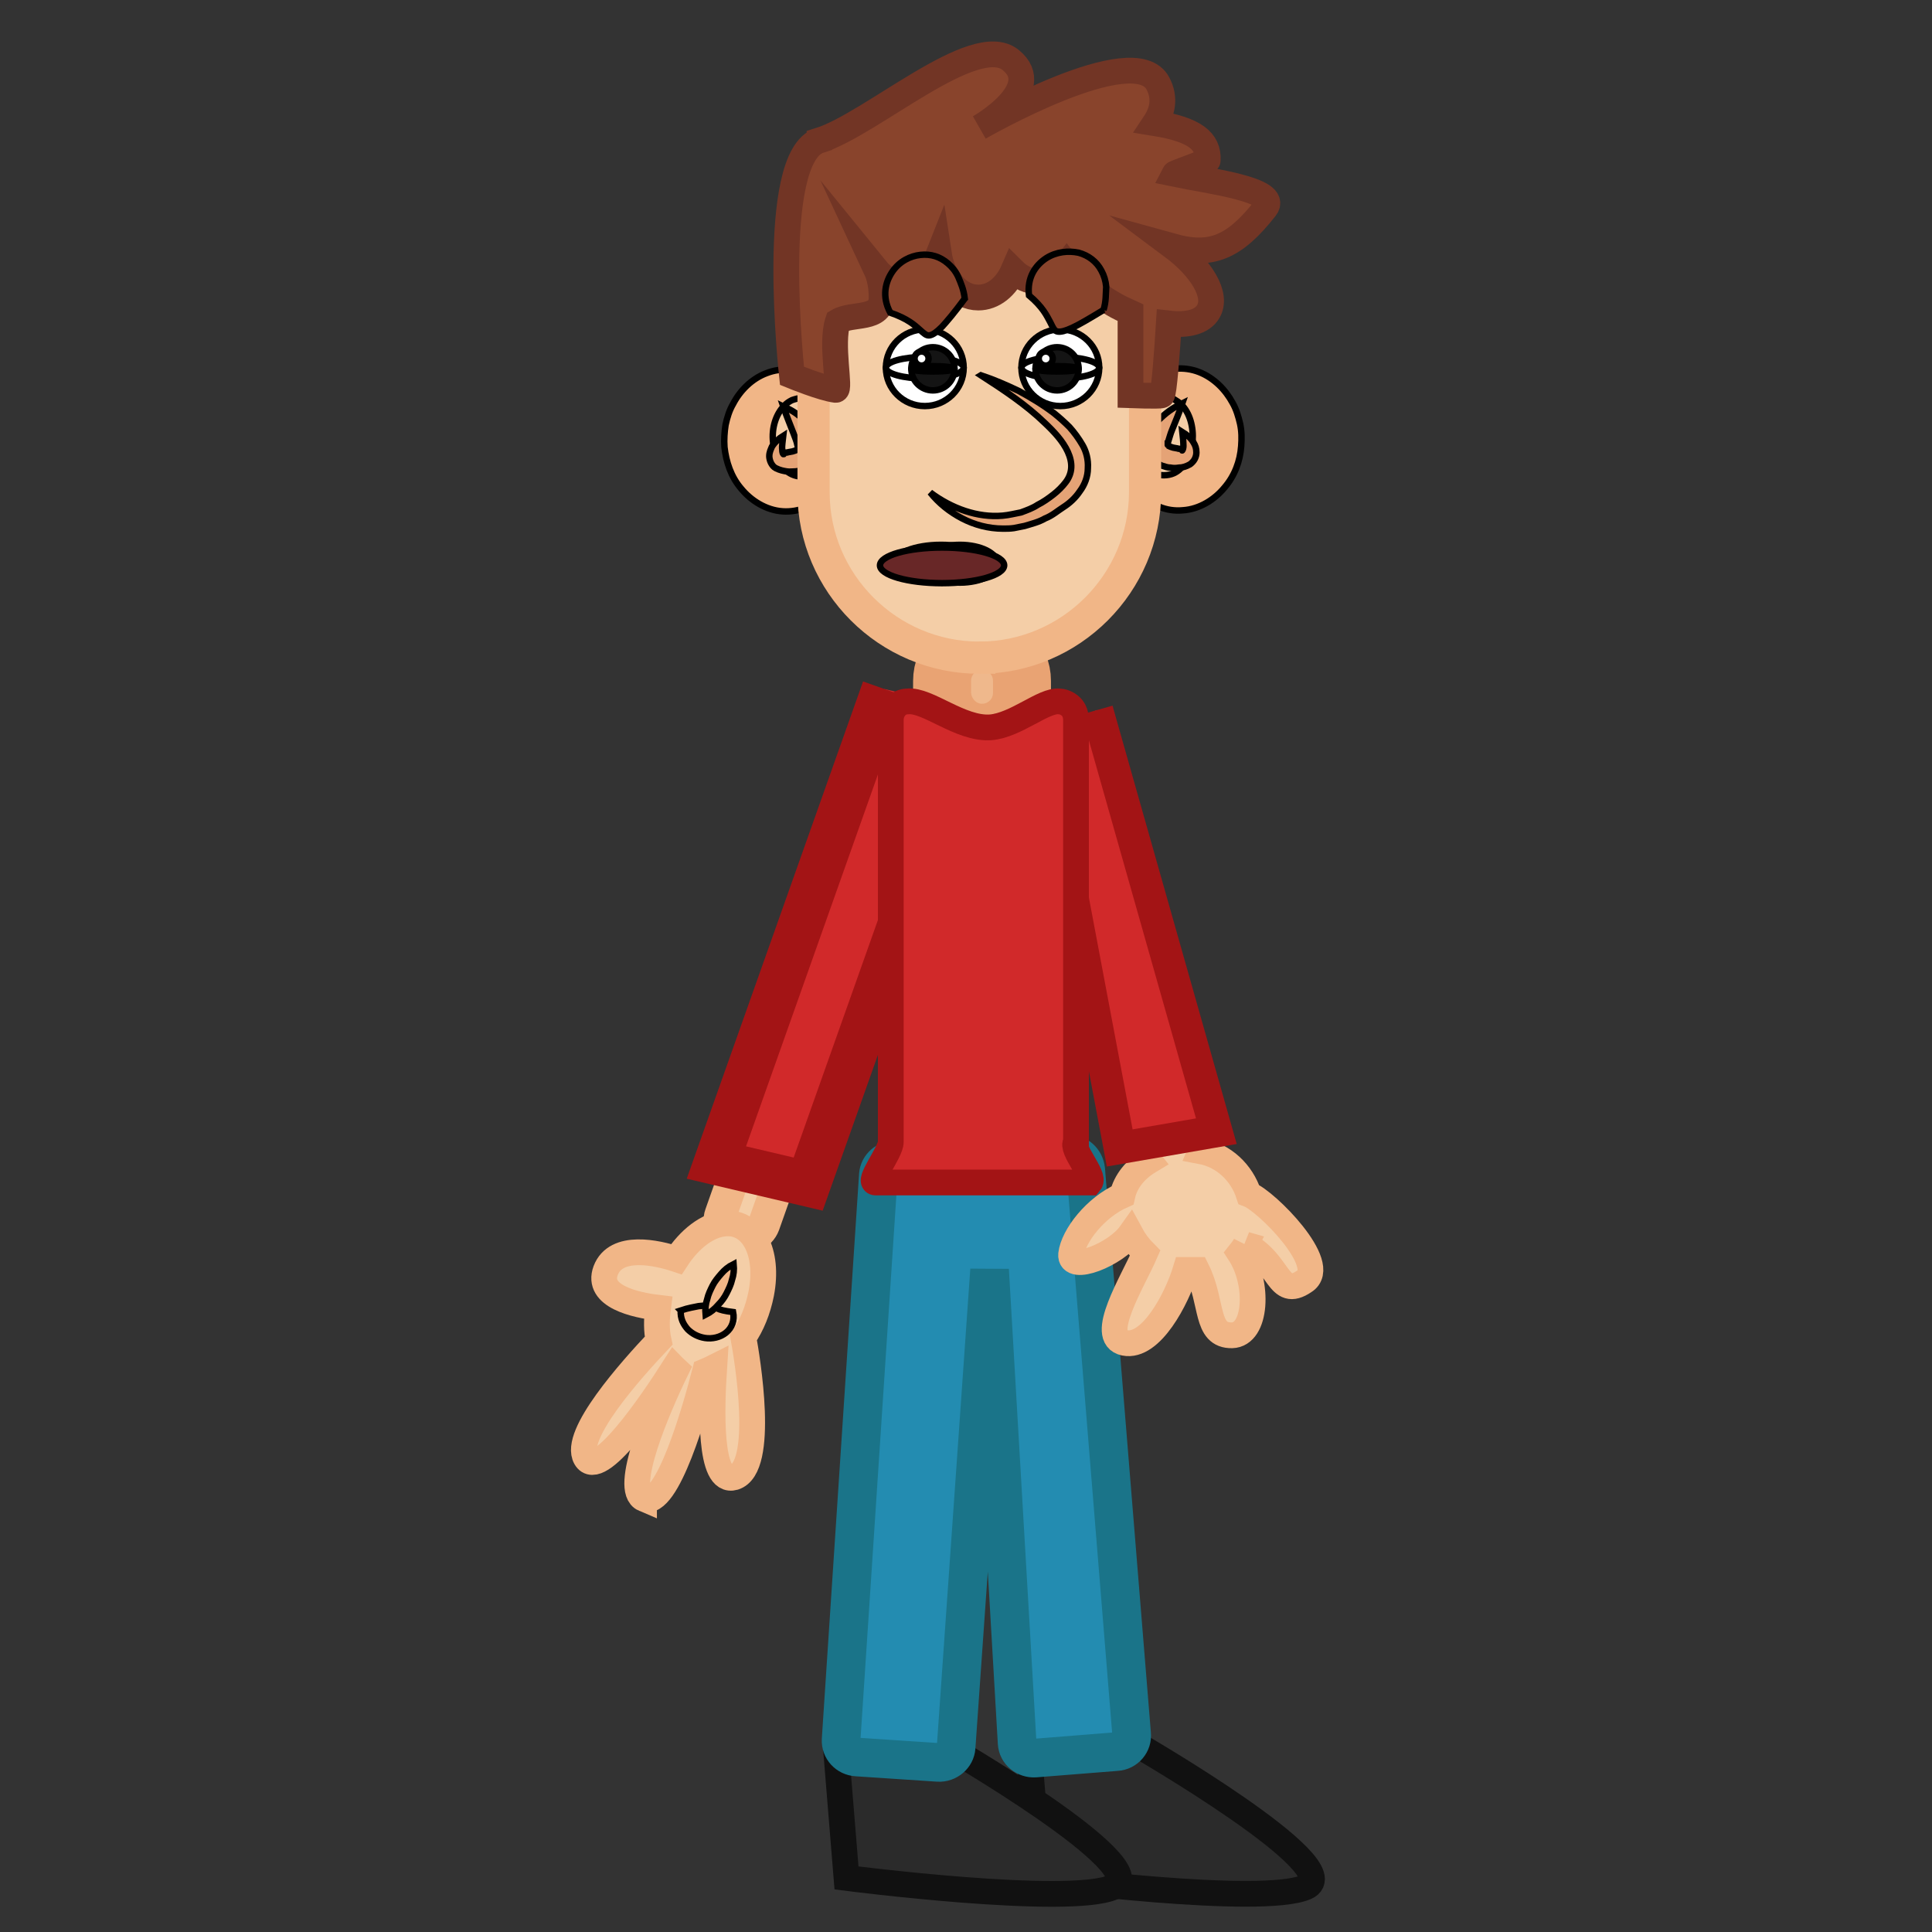 <svg width="300" height="300" xmlns="http://www.w3.org/2000/svg" xmlns:xlink="http://www.w3.org/1999/xlink">
 <rect width="100%" height="100%" fill="#333333" stroke="none"/>
 <g>
  <title>Title1</title>
 </g>
 <style type="text/css">.st0{fill:#F2F3F4;}
	.st1{fill:#BFD3C9;stroke:#91BCA6;stroke-width:6;stroke-miterlimit:10;}
	.st2{fill:#8C8B98;stroke:#77768C;stroke-width:7;stroke-miterlimit:10;}
	.st3{fill:#C9E3E8;stroke:#9DD1DE;stroke-width:6;stroke-miterlimit:10;}
	.st4{fill:#FEFEFD;}
	.st5{fill:#C0784C;stroke:#AA5B30;stroke-width:4;stroke-miterlimit:10;}
	.st6{fill:none;stroke:#4F4D52;stroke-width:11;stroke-miterlimit:10;}
	.st7{fill:#F9F9F9;}
	.st8{fill:#B0D8DD;stroke:#86C2CC;stroke-width:4;stroke-miterlimit:10;}
	.st9{fill:#EEBB91;stroke:#E9A475;stroke-width:3;stroke-miterlimit:10;}
	.st10{fill:#F4CEA7;stroke:#F1B687;stroke-width:3;stroke-miterlimit:10;}
	.st11{fill:#544544;stroke:#423434;stroke-width:4;stroke-miterlimit:10;}
	.st12{fill:#1D8484;stroke:#18706D;stroke-width:4;stroke-miterlimit:10;}
	.st13{fill:#969E9C;}
	.st14{fill:#124745;stroke:#0D2D2B;stroke-width:4;stroke-miterlimit:10;}
	.st15{fill:#212121;}
	.st16{fill:#9F5A37;stroke:#844428;stroke-width:4;stroke-miterlimit:10;}
	.st17{fill:#4A5055;stroke:#393E42;stroke-width:6;stroke-miterlimit:10;}
	.st18{fill:#969E9C;stroke:#7A7A7A;stroke-width:3;stroke-miterlimit:10;}
	.st19{fill:#303030;stroke:#212121;stroke-width:3;stroke-miterlimit:10;}
	.st20{fill:#DBAD2C;stroke:#BF921F;stroke-width:4;stroke-miterlimit:10;}
	.st21{fill:#AD3431;stroke:#892121;stroke-width:4;stroke-miterlimit:10;}
	.st22{fill:#7C4B31;stroke:#6C3B24;stroke-width:4;stroke-miterlimit:10;}
	.st23{fill:#28719A;stroke:#1D5A87;stroke-width:4;stroke-miterlimit:10;}
	.st24{fill:#185666;stroke:#134E51;stroke-width:4;stroke-miterlimit:10;}
	.st25{fill:#E4E1DF;stroke:#B7B7B7;stroke-width:5;stroke-miterlimit:10;}
	.st26{fill:#BCB0A4;stroke:#92867A;stroke-width:3;stroke-miterlimit:10;}
	.st27{fill:#EEBB91;stroke:#E9A475;stroke-width:5;stroke-miterlimit:10;}
	.st28{fill:#F4CEA7;stroke:#F1B687;stroke-width:4;stroke-miterlimit:10;}
	.st29{fill:#F4CEA7;}
	.st30{fill:#F1B687;}
	.st31{fill:#999999;}
	.st32{fill:#DB8F5D;}
	.st33{fill:#595959;stroke:#3A3A3A;stroke-width:2;stroke-miterlimit:10;}
	.st34{fill:#FFFFFF;stroke:#BABABA;stroke-width:3;stroke-miterlimit:10;}
	.st35{fill:#DD3031;stroke:#BA161C;stroke-width:4;stroke-miterlimit:10;}
	.st36{fill:none;stroke:#3A3A3A;stroke-width:5;stroke-miterlimit:10;}
	.st37{fill:#282828;stroke:#141414;stroke-width:3;stroke-miterlimit:10;}
	.st38{display:none;}
	.st39{display:inline;}
	.st40{fill:#F4CEA7;stroke:#F1B687;stroke-width:5;stroke-miterlimit:10;}
	.st41{display:inline;fill:#595959;stroke:#3A3A3A;stroke-width:5;stroke-miterlimit:10;}
	.st42{clip-path:url(#SVGID_2_);fill:#722021;}
	.st43{clip-path:url(#SVGID_4_);fill:#D82D2E;}
	.st44{clip-path:url(#SVGID_6_);fill:#FFFFFF;}
	.st45{clip-path:url(#SVGID_8_);fill:#722021;}
	.st46{clip-path:url(#SVGID_10_);fill:#D82D2E;}
	.st47{clip-path:url(#SVGID_12_);fill:#FFFFFF;}
	.st48{fill:#FFFFFF;}
	.st49{fill:#141414;}
	.st50{fill:#2B2B2B;stroke:#111111;stroke-width:4;stroke-miterlimit:10;}
	.st51{fill:#238CB1;stroke:#1A7489;stroke-width:6;stroke-miterlimit:10;}
	.st52{fill:#D1292A;stroke:#A31415;stroke-width:7;stroke-miterlimit:10;}
	.st53{fill:#D1292A;stroke:#A31415;stroke-width:5;stroke-miterlimit:10;}
	.st54{fill:#E5A376;}
	.st55{fill:#EFB88C;stroke:#E9A373;stroke-width:9;stroke-miterlimit:10;}
	.st56{fill:#89442C;stroke:#723525;stroke-width:4;stroke-miterlimit:10;}
	.st57{clip-path:url(#SVGID_14_);fill:#682727;}
	.st58{clip-path:url(#SVGID_16_);fill:#FFFFFF;}
	.st59{clip-path:url(#SVGID_18_);fill:#B21E22;}
	.st60{fill:#D1292A;stroke:#A31415;stroke-width:4;stroke-miterlimit:10;}
	.st61{display:none;fill:#F4CEA7;stroke:#F1B687;stroke-width:7;stroke-miterlimit:10;}
	.st62{display:none;fill:#D1292A;stroke:#A31415;stroke-width:10;stroke-miterlimit:10;}
	.st63{fill:#89442C;}
	.st64{fill:#682727;}
	    #back{
    animation : slide 8s ease-in-out
    }
    @keyframes slide{
    0%{
    transform : translateX(0)
    }
    100%{
    transform : translateX(-400px)
    }
    }
    /*#closed_mouth2{
    animation : zoom1 linear 8s infinite
    }
    @keyframes zoom1{
    0%,20%{
    visibility : hidden
    }
    21%,30%{
    visibility : visible
    }
    41%,50%{
    visible : hidden
    }
    51%,60%{
    visible : visible
    }
    61%,100%{
    visibility : hidden
    }
    }
    #closed_mouth1{
    animation : zoom2 linear 8s infinite
    }
    @keyframes zoom2{
    0%,52%{
    visibility : hidden
    }
    62%,75%{
    visibility : visible
    }
    76%,89%{
    visibility : hidden
    }
    90%,100%{
    visibility : visible
    }
    }*/
    #closed_mouth1{
    animation : talk linear 8s infinite;
    
    }
    @keyframes talk{
    0%,10%{
    visibility : hidden
    }
    12%,15%{
    visibility : visible;
    
    }
    16%,18%{
     visibility : hidden;
    
    }
    20%,22%{
     visibility : visible;
    
    }
    24%,26%{
     visibility : hidden;
     
    }
    28%,30%{
     visibility : visible;
    
    }
    32%,34%{
    visibility : hidden;
    
    }
    36%,38%{
     visibility : visible;
    
    }
    40%,42%{
    visibility : hidden;
    
    }
     44%,46%{
    visibility : visible;
    
    }
     48%,50%{
    visibility : hidden;
    
    }
    52%,54%{
    visibility : visible;
    
    }
    56%,58%{
    visibility : hidden;
    
    }
    60%,62%{
    visibility : visible;
    
    }
    64%,100%{
    visibility : hidden;
    
    }
    }
    #closed_mouth{
    animation : fade 8s linear infinite
    }
    @keyframes fade{
    0%,20%{
    visibility : visible
    }
    22%,100%{
    visibility : hidden
    }
    }
    #closed_mouth2{
   
    }
    #mouth2{
    animation : tomove 8s linear infinite
    }
    @keyframes tomove{
    0%,3%{
    visibility : visible
    }
    9%,12%{
    visibility : hidden
    }
    15%,18%{
    visibility : visible
    }
    21%,24%{
    visibility : hidden
    }
    27%,31%{
    visibility : visible
    }
    34%,37%{
    visibility : hidden
    }
    40%,43%{
    visibility : visible
    }
    46%,49%{
    visibility : hidden
    }
    52%,55%{
    visibility : visible
    }
    58%,61%{
    visibility : hidden
    }
    64%,67%{
    visibility : visible
    }
    70%,73%{
    visibility : hidden
    }
    76%,79%{
    visibility : visible
    }
    82%,100%{
    visibility : hidden
    }
    }
    #left-arm{
    animation : point 8s ease-in-out infinite;
    
    }
    @keyframes point{
    0%,20%{
    visibility : visible
    }
    21%,50%{
    visibility : hidden
    }
    51%,80%{
    visibility : visible
    }
    81%,90%{
    visibility : hidden
    }
    91%,100%{
    visibility : visible
    }
    }
    #left-arm-up{
    animation : point1 8s ease-in-out infinite;
    }
    @keyframes point1{
    0%,21%{
    visibility : hidden
    }
    22%,51%{
    visibility : visible
    }
    52%,81%{
    visibility : hidden
    }
    82%,91%{
    visibility : visible
    }
    92%,100%{
    visibility : hidden
    }
    }
    #eyes_2,#eyes1{
    animation : blink 8s linear infinite;
    
    }
    #eyes3,#eyes4{
    animation : blink 8s linear infinite;
    
    }
     @keyframes blink{
    0%,5%{
    visibility : visible
    }
    8%,12%{
     visibility : hidden
    }
    
    16%,70%{
    visibility : visible
    }
    73%,77%{
    visibility : hidden
    }
    80%,100%{
    visibility : visible
    }
    }</style>
 <g>
  <title>Layer 1</title>
  <path id="svg_136" d="m249.7,492.2c0,0 33.9,24.8 23.2,26.7s-40.1,-2.5 -40.1,-2.5l-1.1,-3.6l-3.5,3.7l-10.3,-0.9c0,0 -2.8,-23.9 7.9,-24.4s23.9,1 23.9,1z" class="st37"/>
  <path id="svg_137" d="m204.2,493.6c0,0 33.9,24.8 23.2,26.7c-10.7,1.9 -40.1,-2.5 -40.1,-2.5l-1.1,-3.6l-3.5,3.7l-10.3,-0.9c0,0 -2.8,-23.9 7.9,-24.4c10.7,-0.5 23.9,1 23.9,1z" class="st37"/>
  <g stroke="null" id="Jack">
   <g stroke="null" id="svg_216">
    <path stroke="null" id="svg_217" d="m176.384,270.813c0,0 33.285,19.2 26.41,22.218s-41.418,-1.509 -41.418,-1.509l-1.593,-19.535l16.601,-1.174z" class="st50"/>
    <path stroke="null" id="svg_218" d="m146.453,270.813c0,0 33.285,19.2 26.41,22.218s-41.418,-1.425 -41.418,-1.425l-1.593,-19.535l16.601,-1.258z" class="st50"/>
    <path stroke="null" id="svg_219" d="m165.82,179.258l-12.66,1.006c-0.587,0.084 -1.09,0.252 -1.509,0.671l-12.492,-0.838c-1.425,-0.084 -2.683,1.006 -2.767,2.348l-5.785,87.698c-0.084,1.425 1.006,2.599 2.431,2.683l12.66,0.838c1.425,0.084 2.683,-1.006 2.767,-2.348l5.198,-74.116l4.276,73.445c0.084,1.425 1.341,2.431 2.767,2.348l12.66,-1.006c1.425,-0.084 2.515,-1.341 2.348,-2.767l-7.127,-87.614c-0.168,-1.425 -1.341,-2.515 -2.767,-2.348z" class="st51"/>
   </g>
   <g stroke="null" id="svg_220">
    <g stroke="null" id="svg_221">
     <path stroke="null" id="svg_222" d="m118.617,190.157l2.934,-8.3c0.587,-1.593 -0.503,-3.27 -2.348,-3.689l0,0c-1.845,-0.419 -3.857,0.503 -4.36,2.096l-2.934,8.3c-0.587,1.593 0.503,3.27 2.348,3.689l0,0c1.845,0.419 3.773,-0.503 4.36,-2.096z" class="st40"/>
     <g stroke="null" id="svg_223">
      <path stroke="null" id="svg_224" d="m100.005,232.749c-3.354,-1.425 2.096,-14.085 5.03,-20.122c-0.084,-0.084 -0.252,-0.168 -0.335,-0.252c-3.689,5.785 -11.738,17.523 -13.75,14.002c-2.012,-3.521 6.959,-13.582 11.319,-18.194c-0.335,-1.509 -0.335,-3.186 -0.084,-5.114c-3.521,-0.419 -9.642,-1.761 -8.133,-5.785c1.593,-4.192 7.965,-2.767 10.983,-1.761c2.012,-3.102 4.779,-5.282 7.462,-5.534c4.36,-0.419 6.959,4.444 5.701,10.899c-0.503,2.515 -1.425,4.863 -2.767,6.791c0.587,3.186 3.438,20.206 -1.425,21.715c-3.941,1.174 -3.521,-10.732 -3.102,-17.104c-0.503,0.252 -1.006,0.503 -1.425,0.671c-1.509,5.869 -5.869,21.296 -9.474,19.787z" class="st28"/>
      <g stroke="null" id="svg_225">
       <path stroke="null" id="svg_226" d="m105.706,203.488c1.258,-0.419 2.012,-0.503 2.767,-0.671c0.671,-0.084 1.258,-0.084 1.677,-0.084s0.671,0.168 1.174,0.419c0.503,0.252 1.174,0.419 2.515,0.587c0.252,1.258 -0.168,2.431 -1.09,3.186s-2.18,1.006 -3.27,0.838c-1.09,-0.168 -2.012,-0.671 -2.683,-1.341c-0.671,-0.755 -1.174,-1.677 -1.09,-2.934z" class="st30"/>
      </g>
      <g stroke="null" id="svg_227">
       <path stroke="null" id="svg_228" d="m113.922,196.278c0.084,0.922 0,1.677 -0.252,2.431c-0.168,0.755 -0.503,1.425 -0.838,2.096s-0.755,1.258 -1.341,1.845c-0.503,0.587 -1.09,1.09 -1.928,1.509c-0.084,-0.922 0,-1.677 0.252,-2.431c0.168,-0.755 0.503,-1.425 0.838,-2.096s0.838,-1.258 1.341,-1.845c0.503,-0.587 1.09,-1.09 1.928,-1.509z" class="st30"/>
      </g>
     </g>
    </g>
    <polyline stroke="null" id="svg_229" points="137.314,106.987 111.239,180.516 125.492,183.869 151.567,110.34 " class="st52"/>
   </g>
   <path stroke="null" id="svg_230" d="m193.404,193.259c-0.252,0.503 -0.587,0.922 -0.922,1.341c3.102,4.779 2.599,12.66 -1.174,12.744c-4.192,0.084 -2.934,-5.114 -5.45,-10.145c-0.587,0 -1.174,0 -1.761,0c-1.341,4.444 -5.366,12.157 -9.474,11.319c-4.192,-0.838 1.258,-9.474 3.186,-13.918c-0.922,-0.922 -1.677,-1.928 -2.264,-3.018c-2.264,3.186 -9.474,6.12 -9.223,3.186c0.335,-2.851 3.773,-7.294 7.965,-9.139c0.503,-2.264 2.096,-4.108 4.192,-5.366c-0.335,-0.419 -0.671,-0.922 -0.755,-1.593l-0.922,-5.366c-0.335,-1.845 0.838,-3.605 2.683,-4.024l2.431,-0.503c1.761,-0.419 3.521,0.755 3.857,2.599l0.922,5.366c0.084,0.671 0,1.425 -0.252,2.012c3.605,0.671 6.372,3.354 7.462,6.707c2.683,1.006 12.66,10.983 8.636,13.498c-4.192,2.851 -3.689,-2.934 -9.139,-5.701z" class="st28"/>
   <polyline stroke="null" id="svg_231" points="170.348,110.256 188.876,175.653 173.869,178.252 161.712,113.778 " class="st53"/>
   <g stroke="null" id="svg_232">
    <g stroke="null" id="svg_233">
     <g stroke="null" id="svg_234">
      <path stroke="null" id="svg_235" d="m129.014,63.389c-1.258,-2.264 -3.354,-3.773 -5.785,-3.773c-3.857,0 -6.959,3.773 -6.959,8.468s3.102,8.468 6.959,8.468c2.934,0 5.534,-2.18 6.54,-5.366" class="st29"/>
      <path stroke="null" id="svg_236" d="m129.014,63.389c-1.509,-1.09 -3.018,-1.677 -4.36,-1.593c-0.671,0 -1.174,0.168 -1.677,0.335c-0.503,0.252 -0.838,0.503 -1.174,0.838c-1.341,1.341 -2.012,3.521 -1.761,5.701c0.168,2.096 1.174,4.024 2.683,4.863c0.755,0.419 1.845,0.671 3.102,0.252c1.258,-0.335 2.683,-1.258 3.941,-2.599c0.252,1.845 -0.335,3.941 -1.761,5.617s-3.941,2.767 -6.456,2.599c-2.599,-0.168 -4.947,-1.677 -6.456,-3.521c-1.593,-1.845 -2.348,-4.192 -2.599,-6.456c-0.084,-1.174 0,-2.348 0.168,-3.438c0.252,-1.174 0.587,-2.264 1.174,-3.27c1.09,-2.096 2.934,-3.941 5.198,-4.779c2.348,-0.922 5.03,-0.671 6.959,0.587c1.928,1.006 2.934,2.934 3.018,4.863z" class="st30"/>
     </g>
     <g stroke="null" id="svg_237">
      <path stroke="null" id="svg_238" d="m121.636,63.138c1.509,0.587 2.767,1.509 3.773,2.767c0.503,0.587 1.006,1.258 1.341,2.18c0.168,0.419 0.335,0.922 0.335,1.593c0,0.587 -0.168,1.341 -0.587,2.012c-0.419,0.587 -1.09,1.006 -1.593,1.174c-0.503,0.168 -1.09,0.335 -1.425,0.335c-0.419,0 -0.838,0.084 -1.341,0s-1.006,-0.168 -1.677,-0.503c-0.335,-0.168 -0.587,-0.503 -0.755,-0.838s-0.252,-0.755 -0.252,-1.006c0,-0.671 0.252,-1.09 0.419,-1.509c0.503,-0.755 1.09,-1.258 1.761,-1.677c-0.084,0.838 -0.252,1.509 -0.168,2.18c0,0.335 0.084,0.587 0.168,0.671c0.084,0.084 0.084,-0.084 0.084,-0.168c0.084,-0.084 0.252,-0.084 0.503,-0.084c0.252,-0.084 0.503,-0.084 0.838,-0.168s0.503,-0.168 0.671,-0.252c0.168,-0.084 0.168,-0.084 0.168,-0.084s0,0.084 0,-0.084c0,-0.084 0,-0.335 -0.084,-0.587c-0.084,-0.503 -0.335,-1.09 -0.587,-1.761c-0.503,-1.341 -1.09,-2.683 -1.593,-4.192z" class="st54"/>
     </g>
    </g>
    <g stroke="null" id="svg_239">
     <g stroke="null" id="svg_240">
      <path stroke="null" id="svg_241" d="m176.216,63.389c1.258,-2.264 3.354,-3.773 5.785,-3.773c3.857,0 6.959,3.773 6.959,8.468s-3.102,8.468 -6.959,8.468c-2.934,0 -5.534,-2.18 -6.54,-5.366" class="st29"/>
      <path stroke="null" id="svg_242" d="m176.216,63.389c0.084,-1.845 1.09,-3.773 3.018,-5.03c1.845,-1.258 4.611,-1.509 6.959,-0.587c2.348,0.922 4.108,2.767 5.198,4.779c0.587,1.006 0.922,2.18 1.174,3.27c0.252,1.174 0.252,2.264 0.168,3.438c-0.168,2.348 -1.006,4.611 -2.599,6.456c-1.509,1.845 -3.857,3.354 -6.456,3.521c-2.599,0.252 -5.03,-0.838 -6.456,-2.599c-1.425,-1.677 -2.012,-3.689 -1.761,-5.617c1.341,1.341 2.683,2.264 3.941,2.599c1.258,0.335 2.348,0.168 3.102,-0.252c1.509,-0.838 2.431,-2.767 2.683,-4.863c0.168,-2.18 -0.419,-4.36 -1.761,-5.701c-0.335,-0.335 -0.755,-0.587 -1.174,-0.838c-0.503,-0.252 -1.006,-0.335 -1.677,-0.335c-1.341,0.084 -2.851,0.671 -4.36,1.761z" class="st30"/>
     </g>
     <g stroke="null" id="svg_243">
      <path stroke="null" id="svg_244" d="m183.594,62.635c-0.503,1.509 -1.09,2.851 -1.593,4.108c-0.252,0.587 -0.419,1.258 -0.587,1.761c-0.084,0.252 -0.084,0.503 -0.084,0.587c0,0.168 0,0.084 0,0.084s0,0 0.168,0.084s0.335,0.168 0.671,0.252c0.335,0.084 0.587,0.084 0.838,0.168c0.252,0 0.419,0.084 0.503,0.084c0,0 0,0.252 0.084,0.168c0.084,-0.084 0.168,-0.419 0.168,-0.671c0,-0.671 -0.084,-1.425 -0.168,-2.18c0.671,0.419 1.341,0.922 1.761,1.677c0.252,0.419 0.419,0.838 0.419,1.509c0,0.335 -0.084,0.671 -0.252,1.006c-0.168,0.335 -0.503,0.671 -0.755,0.838c-0.587,0.335 -1.174,0.503 -1.677,0.503c-0.503,0.084 -0.922,0.084 -1.341,0c-0.419,0 -0.922,-0.168 -1.425,-0.335c-0.503,-0.252 -1.09,-0.587 -1.593,-1.174c-0.419,-0.671 -0.587,-1.425 -0.587,-2.012c0,-0.587 0.168,-1.09 0.335,-1.593c0.335,-0.922 0.838,-1.593 1.341,-2.18c1.09,-1.09 2.264,-2.012 3.773,-2.683z" class="st54"/>
     </g>
    </g>
    <g stroke="null" id="svg_245">
     <path stroke="null" id="svg_246" d="m152.489,113.778l0,0c3.438,0 6.204,-2.767 6.204,-6.204l0,-1.845c0,-3.438 -2.767,-6.204 -6.204,-6.204l0,0c-3.438,0 -6.204,2.767 -6.204,6.204l0,1.845c0.084,3.438 2.851,6.204 6.204,6.204z" class="st55"/>
     <path stroke="null" id="svg_247" d="m152.07,102.124l0,0c14.169,0 25.739,-11.57 25.739,-25.739l0,-20.373c0,-14.169 -11.57,-25.739 -25.739,-25.739l0,0c-14.169,0 -25.739,11.57 -25.739,25.739l0,20.457c0,14.085 11.57,25.655 25.739,25.655z" class="st40"/>
     <g stroke="null" id="svg_248">
      <path stroke="null" id="svg_249" d="m152.322,58.275c2.012,0.671 3.941,1.509 5.869,2.431c1.845,1.006 3.689,2.096 5.45,3.438c0.838,0.671 1.677,1.425 2.431,2.18c0.755,0.838 1.425,1.761 2.012,2.767c0.587,1.006 0.922,2.264 0.838,3.605c0,1.341 -0.503,2.599 -1.258,3.605c-0.671,1.006 -1.593,1.845 -2.515,2.431c-0.922,0.587 -1.761,1.341 -2.851,1.761c-1.006,0.587 -2.096,0.838 -3.186,1.174l-1.677,0.335c-0.587,0.084 -1.09,0.084 -1.677,0.084c-2.264,0 -4.444,-0.587 -6.372,-1.593c-1.928,-1.006 -3.605,-2.348 -4.947,-4.024c3.354,2.515 7.378,3.941 11.235,3.605c1.006,-0.084 1.928,-0.335 2.851,-0.503c0.922,-0.335 1.845,-0.671 2.599,-1.174c0.838,-0.419 1.677,-1.006 2.431,-1.593c0.755,-0.587 1.425,-1.258 1.928,-1.928c1.09,-1.425 1.09,-3.018 0.335,-4.695s-2.18,-3.186 -3.605,-4.527c-2.851,-2.767 -6.372,-5.114 -9.893,-7.378z" class="st54"/>
     </g>
     <path stroke="null" id="svg_250" d="m127.253,21.804c8.049,-2.515 24.062,-17.02 29.68,-12.492c5.617,4.527 -4.863,10.48 -4.863,10.48s24.146,-13.918 27.752,-6.791c1.174,2.264 0.671,4.36 -0.503,6.12c6.204,1.006 8.384,2.767 8.216,5.785c0,0.168 -5.114,1.928 -5.198,2.096c5.198,1.09 16.433,2.431 14.169,5.282c-4.863,6.204 -8.468,7.63 -14.505,5.953c4.611,3.438 7.127,7.63 5.617,10.145c-0.922,1.593 -3.186,2.18 -6.12,1.845c-0.252,4.108 -0.755,11.067 -1.09,11.151c-0.419,0.168 -4.863,0 -4.863,0l0,-12.828c-0.922,-0.419 -1.845,-0.838 -2.683,-1.341c-3.102,-1.761 -5.617,-4.024 -7.21,-6.12c-1.174,1.593 -2.767,2.599 -4.527,2.599c-1.425,0 -2.683,-0.587 -3.773,-1.677c-1.09,2.515 -3.102,4.192 -5.45,4.192c-3.018,0 -5.534,-2.934 -6.12,-6.791c-1.09,2.767 -3.186,4.611 -5.534,4.611c-1.593,0 -3.102,-0.838 -4.192,-2.18c0.587,1.258 0.838,2.767 0.838,4.36c0,3.605 -4.527,2.348 -6.791,3.689c-1.174,3.521 0.503,10.732 -0.335,10.648c-2.096,-0.252 -6.791,-2.18 -6.791,-2.18s-3.773,-33.956 4.276,-36.555z" class="st56"/>
    </g>
   </g>
   <g stroke="null" id="svg_251" class="st38">
    <g stroke="null" id="svg_252" class="st39">
     <g stroke="null" id="svg_253">
      <defs stroke="null" transform="translate(0 6.083) translate(1 0) translate(2 0) translate(9.22 9.22) translate(0 -24.515) translate(-59.212 0) translate(0 -7) translate(-34.205 -34.205) translate(150.403 -150.403) translate(137.652 24.655) scale(1.052 1.052) translate(-137.652 -24.655) translate(130.86 23.438) scale(1.007 1.007) translate(-130.86 -23.438) translate(74.048 -6.476) scale(0.958 0.958) translate(-74.048 6.476) translate(77.294 -6.76) scale(0.847 0.847) translate(-77.294 6.76) translate(105.527 2.746) scale(0.993 0.993) translate(-105.527 -2.746) translate(106.253 9.894) scale(0.983 0.983) translate(-106.253 -9.894)">
       <path stroke="null" d="m90.7,272.6c-4.3,-2 -10.3,-4.4 -17.7,-5.5c-7.2,-1.1 -13.3,-0.8 -17.8,-0.2c0.6,-1.6 3.2,-7.5 9.3,-10.3c2.8,-1.3 6.3,-1.9 10.7,-1.1c14.7,3 15.5,17.1 15.5,17.1z" id="SVGID_13_"/>
      </defs>
      <clipPath stroke="null" transform="translate(0 6.083) translate(1 0) translate(2 0) translate(9.22 9.22) translate(0 -24.515) translate(-59.212 0) translate(0 -7) translate(-34.205 -34.205) translate(150.403 -150.403) translate(137.652 24.655) scale(1.052 1.052) translate(-137.652 -24.655) translate(130.86 23.438) scale(1.007 1.007) translate(-130.86 -23.438) translate(74.048 -6.476) scale(0.958 0.958) translate(-74.048 6.476) translate(77.294 -6.76) scale(0.847 0.847) translate(-77.294 6.76) translate(105.527 2.746) scale(0.993 0.993) translate(-105.527 -2.746) translate(106.253 9.894) scale(0.983 0.983) translate(-106.253 -9.894)" id="SVGID_14_">
       <use stroke="null" id="svg_254" xlink:href="#SVGID_13_"/>
      </clipPath>
      <path stroke="null" id="svg_255" d="m148.716,61.545c-3.605,-1.677 -8.636,-3.689 -14.84,-4.611c-6.037,-0.922 -11.151,-0.671 -14.924,-0.168c0.503,-1.341 2.683,-6.288 7.797,-8.636c2.348,-1.09 5.282,-1.593 8.971,-0.922c12.325,2.515 12.995,14.337 12.995,14.337z" class="st57"/>
     </g>
    </g>
    <g stroke="null" id="svg_256" class="st39">
     <g stroke="null" id="svg_257">
      <defs stroke="null" transform="translate(0 6.083) translate(1 0) translate(2 0) translate(9.22 9.22) translate(0 -24.515) translate(-59.212 0) translate(0 -7) translate(-34.205 -34.205) translate(150.403 -150.403) translate(137.652 24.655) scale(1.052 1.052) translate(-137.652 -24.655) translate(130.86 23.438) scale(1.007 1.007) translate(-130.86 -23.438) translate(74.048 -6.476) scale(0.958 0.958) translate(-74.048 6.476) translate(77.294 -6.76) scale(0.847 0.847) translate(-77.294 6.76) translate(105.527 2.746) scale(0.993 0.993) translate(-105.527 -2.746) translate(106.253 9.894) scale(0.983 0.983) translate(-106.253 -9.894)">
       <path stroke="null" d="m90.7,272.6c-4.3,-2 -10.3,-4.4 -17.7,-5.5c-7.2,-1.1 -13.3,-0.8 -17.8,-0.2c0.6,-1.6 3.2,-7.5 9.3,-10.3c2.8,-1.3 6.3,-1.9 10.7,-1.1c14.7,3 15.5,17.1 15.5,17.1z" id="SVGID_15_"/>
      </defs>
      <clipPath stroke="null" transform="translate(0 6.083) translate(1 0) translate(2 0) translate(9.22 9.22) translate(0 -24.515) translate(-59.212 0) translate(0 -7) translate(-34.205 -34.205) translate(150.403 -150.403) translate(137.652 24.655) scale(1.052 1.052) translate(-137.652 -24.655) translate(130.86 23.438) scale(1.007 1.007) translate(-130.86 -23.438) translate(74.048 -6.476) scale(0.958 0.958) translate(-74.048 6.476) translate(77.294 -6.76) scale(0.847 0.847) translate(-77.294 6.76) translate(105.527 2.746) scale(0.993 0.993) translate(-105.527 -2.746) translate(106.253 9.894) scale(0.983 0.983) translate(-106.253 -9.894)" id="SVGID_16_">
       <use stroke="null" id="svg_258" xlink:href="#SVGID_15_"/>
      </clipPath>
      <path stroke="null" id="svg_259" d="m148.297,53.328l-27.416,-6.54c-1.593,-0.335 -2.599,-2.096 -2.264,-3.773l0.168,-1.006c0.335,-1.677 1.928,-2.767 3.438,-2.431l27.416,6.54c1.593,0.335 2.599,2.096 2.264,3.773l-0.168,1.006c-0.335,1.761 -1.845,2.851 -3.438,2.431z" class="st58"/>
     </g>
    </g>
    <g stroke="null" id="svg_260" class="st39">
     <g stroke="null" id="svg_261">
      <defs stroke="null" transform="translate(0 6.083) translate(1 0) translate(2 0) translate(9.22 9.22) translate(0 -24.515) translate(-59.212 0) translate(0 -7) translate(-34.205 -34.205) translate(150.403 -150.403) translate(137.652 24.655) scale(1.052 1.052) translate(-137.652 -24.655) translate(130.86 23.438) scale(1.007 1.007) translate(-130.86 -23.438) translate(74.048 -6.476) scale(0.958 0.958) translate(-74.048 6.476) translate(77.294 -6.76) scale(0.847 0.847) translate(-77.294 6.76) translate(105.527 2.746) scale(0.993 0.993) translate(-105.527 -2.746) translate(106.253 9.894) scale(0.983 0.983) translate(-106.253 -9.894)">
       <path stroke="null" d="m49.9,243.7c2.1,4.2 5.4,9.8 10.5,15.3c4.9,5.3 10,8.8 13.9,11.2c-1.5,0.9 -7.2,3.9 -13.7,2.3c-3,-0.7 -6.1,-2.4 -9.1,-5.8c-9.7,-11.4 -1.6,-23 -1.6,-23z" id="SVGID_17_"/>
      </defs>
      <clipPath stroke="null" transform="translate(0 6.083) translate(1 0) translate(2 0) translate(9.22 9.22) translate(0 -24.515) translate(-59.212 0) translate(0 -7) translate(-34.205 -34.205) translate(150.403 -150.403) translate(137.652 24.655) scale(1.052 1.052) translate(-137.652 -24.655) translate(130.86 23.438) scale(1.007 1.007) translate(-130.86 -23.438) translate(74.048 -6.476) scale(0.958 0.958) translate(-74.048 6.476) translate(77.294 -6.76) scale(0.847 0.847) translate(-77.294 6.76) translate(105.527 2.746) scale(0.993 0.993) translate(-105.527 -2.746) translate(106.253 9.894) scale(0.983 0.983) translate(-106.253 -9.894)" id="SVGID_18_">
       <use stroke="null" id="svg_262" xlink:href="#SVGID_17_"/>
      </clipPath>
      <ellipse stroke="null" id="svg_263" ry="6.6" rx="5.6" cy="271.332" cx="275.358" class="st59" transform="matrix(0.274 -0.792 0.792 0.274 -163.076 199.122)"/>
     </g>
    </g>
   </g>
   <path stroke="null" id="svg_264" d="m169.258,183.618l-33.285,0c-1.425,0 2.348,-4.695 2.348,-6.288l0,-65.48c0,-0.838 0.252,-1.509 0.755,-2.096c0.671,-0.755 1.509,-0.838 1.845,-0.838c3.102,-0.335 8.216,4.36 12.912,4.024c3.941,-0.335 8.216,-4.276 10.648,-4.024c0.335,0 1.174,0.168 1.845,0.838c0.503,0.503 0.755,1.258 0.755,2.096l0,65.48c-0.922,1.006 3.018,5.282 2.18,6.288z" class="st60"/>
   <path stroke="null" id="svg_265" d="m156.514,80.241c-0.168,-0.587 -0.419,-1.174 -0.671,-1.677c4.192,-4.863 5.198,-13.75 1.174,-14.505c-4.444,-0.838 -4.108,5.282 -7.713,10.396c-0.587,-0.168 -1.174,-0.252 -1.845,-0.335c-0.587,-5.198 -3.27,-14.588 -7.797,-14.421c-4.611,0.252 -0.503,10.816 0.671,16.181c-1.09,0.838 -2.096,1.928 -2.934,2.934c-1.761,-4.024 -8.803,-8.552 -9.055,-5.198c-0.252,3.27 2.599,8.887 6.623,11.654c0.084,2.599 1.425,4.947 3.354,6.707c-0.503,0.419 -0.838,0.922 -1.09,1.593l-2.012,5.785c-0.671,2.012 0.252,4.192 2.012,4.947l2.431,1.006c1.845,0.755 3.857,-0.252 4.527,-2.264l2.012,-5.785c0.252,-0.755 0.252,-1.593 0.084,-2.348c3.941,-0.168 7.378,-2.599 9.223,-6.204c3.018,-0.671 15.427,-10.061 11.654,-13.666c-3.857,-3.521 -4.444,3.018 -10.648,5.198z" class="st61"/>
   <path stroke="null" id="svg_266" d="m121.887,79.906c0,0 -41.669,58.689 -23.14,68.163c6.372,3.27 47.873,-38.064 48.963,-51.562l-11.319,-3.521l-22.889,26.159c0,0 14.253,-24.482 12.492,-30.937" class="st62"/>
   <g stroke="null" id="eyes4">
    <ellipse stroke="null" id="svg_267" ry="5.953" rx="6.037" cy="57.101" cx="143.602" class="st48"/>
    <g stroke="null" id="svg_268">
     <ellipse stroke="null" id="svg_269" ry="5.953" rx="6.037" cy="57.101" cx="164.646" class="st48"/>
    </g>
   </g>
   <g stroke="null" id="eyes4-closed">
    <ellipse stroke="null" id="svg_270" ry="1.677" rx="6.037" cy="57.101" cx="143.602" class="st48"/>
    <g stroke="null" id="svg_271">
     <ellipse stroke="null" id="svg_272" ry="1.677" rx="6.037" cy="57.101" cx="164.646" class="st48"/>
    </g>
   </g>
   <g stroke="null" id="eyes3">
    <g stroke="null" id="svg_273">
     <ellipse stroke="null" id="svg_274" ry="3.354" rx="3.354" cy="57.269" cx="164.143" class="st49"/>
     <ellipse stroke="null" id="svg_275" ry="1.09" rx="1.09" cy="55.676" cx="162.383" class="st48"/>
    </g>
    <g stroke="null" id="svg_276">
     <ellipse stroke="null" id="svg_277" ry="3.354" rx="3.354" cy="57.269" cx="144.86" class="st49"/>
     <ellipse stroke="null" id="svg_278" ry="1.09" rx="1.09" cy="55.676" cx="143.099" class="st48"/>
    </g>
   </g>
   <g stroke="null" id="eyes3-closed">
    <g stroke="null" id="svg_279">
     <ellipse stroke="null" id="svg_280" ry="0.419" rx="3.354" cy="57.269" cx="164.143" class="st49"/>
     <ellipse stroke="null" id="svg_281" ry="0.168" rx="1.09" cy="57.101" cx="162.383" class="st48"/>
    </g>
    <g stroke="null" id="svg_282">
     <ellipse stroke="null" id="svg_283" ry="0.419" rx="3.354" cy="57.269" cx="144.86" class="st49"/>
     <ellipse stroke="null" id="svg_284" ry="0.168" rx="1.09" cy="57.101" cx="143.099" class="st48"/>
    </g>
   </g>
   <g stroke="null" id="svg_285">
    <path stroke="null" id="svg_286" d="m149.806,46.369c-1.677,2.264 -2.683,3.438 -3.521,4.36c-0.838,0.838 -1.425,1.258 -1.928,1.341c-0.503,0.084 -0.838,-0.252 -1.593,-0.922c-0.755,-0.671 -1.845,-1.677 -4.527,-2.599c-1.341,-2.515 -0.755,-4.779 0.335,-6.372c1.09,-1.593 2.767,-2.431 4.36,-2.599c1.593,-0.168 3.018,0.252 4.276,1.341c0.587,0.503 1.174,1.174 1.593,2.096c0.419,1.006 0.838,1.928 1.006,3.354z" class="st63"/>
   </g>
   <g stroke="null" id="svg_287">
    <path stroke="null" id="svg_288" d="m171.354,48.13c-2.348,1.425 -3.773,2.264 -4.863,2.767c-1.09,0.503 -1.761,0.671 -2.264,0.587c-0.503,-0.084 -0.671,-0.503 -1.174,-1.509c-0.503,-0.922 -1.09,-2.264 -3.27,-4.108c-0.335,-2.767 1.006,-4.695 2.683,-5.785c1.593,-1.006 3.438,-1.174 5.03,-0.838c1.509,0.419 2.767,1.341 3.521,2.767c0.419,0.755 0.671,1.593 0.755,2.515c-0.084,1.174 0,2.264 -0.419,3.605z" class="st63"/>
   </g>
   <g stroke="null" id="closed_mouth">
    <ellipse stroke="null" ry="2.934" rx="5.869" cy="87.535" cx="149.052" class="st64" id="ellipse2907_3_"/>
   </g>
   <g stroke="null" id="closed_mouth2">
    <ellipse stroke="null" ry="2.934" rx="7.378" cy="87.535" cx="146.117" class="st64" id="ellipse2907_2_"/>
   </g>
   <g stroke="null" id="closed_mouth1">
    <ellipse stroke="null" ry="2.767" rx="9.642" cy="87.787" cx="146.285" class="st64" id="ellipse2907_1_"/>
   </g>
  </g>
 </g>
</svg>
